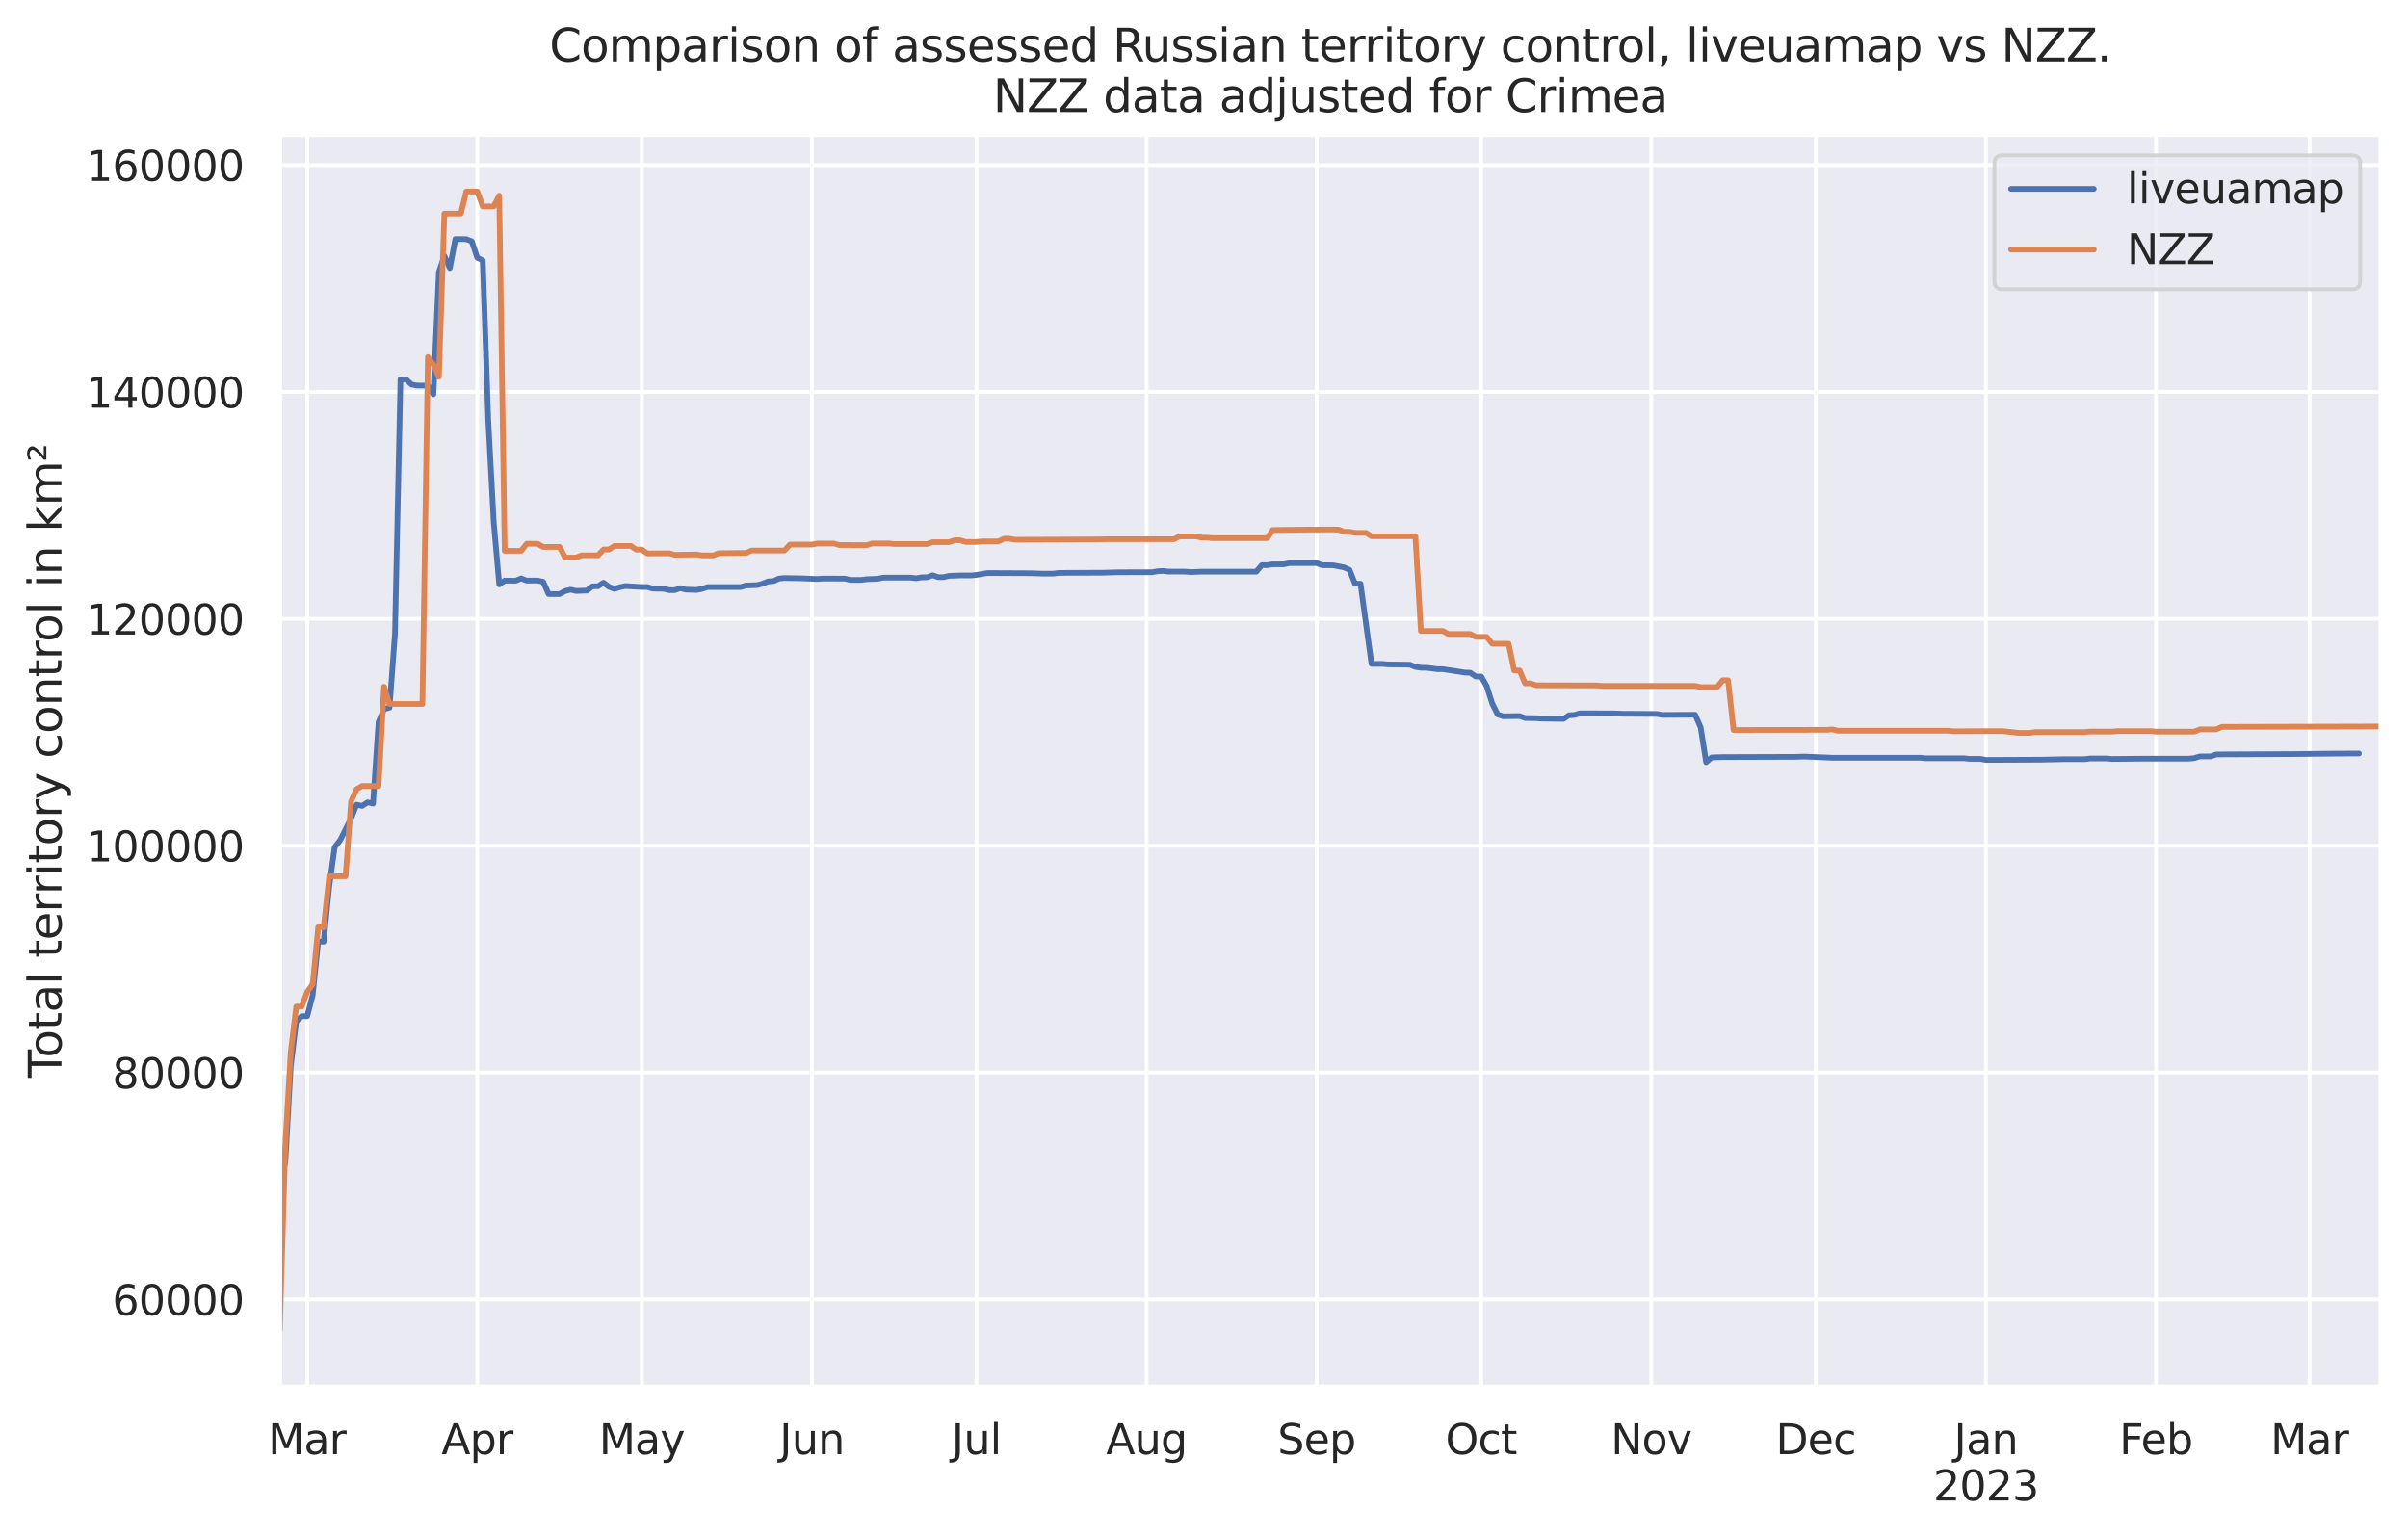 <?xml version="1.0" encoding="utf-8" standalone="no"?>
<!DOCTYPE svg PUBLIC "-//W3C//DTD SVG 1.1//EN"
  "http://www.w3.org/Graphics/SVG/1.1/DTD/svg11.dtd">
<svg xmlns:xlink="http://www.w3.org/1999/xlink" width="639.506pt" height="408.059pt" viewBox="0 0 639.506 408.059" xmlns="http://www.w3.org/2000/svg" version="1.1">
 <defs>
  <style type="text/css">*{stroke-linejoin: round; stroke-linecap: butt}</style>
 </defs>
 <g id="figure_1">
  <g id="patch_1">
   <path d="M 0 408.059 
L 639.506 408.059 
L 639.506 0 
L 0 0 
z
" style="fill: #ffffff"/>
  </g>
  <g id="axes_1">
   <g id="patch_2">
    <path d="M 74.306 368.396 
L 632.306 368.396 
L 632.306 35.755 
L 74.306 35.755 
z
" style="fill: #eaeaf2"/>
   </g>
   <g id="matplotlib.axis_1">
    <g id="xtick_1">
     <g id="line2d_1">
      <path d="M 74.306 368.396 
L 74.306 35.755 
" clip-path="url(#p08905e265e)" style="fill: none; stroke: #ffffff; stroke-linecap: round"/>
     </g>
    </g>
    <g id="xtick_2">
     <g id="line2d_2">
      <path d="M 81.591 368.396 
L 81.591 35.755 
" clip-path="url(#p08905e265e)" style="fill: none; stroke: #ffffff; stroke-linecap: round"/>
     </g>
     <g id="text_1">
      <!-- Mar -->
      <g style="fill: #262626" transform="translate(71.214 386.254) scale(0.11 -0.11)">
       <defs>
        <path id="DejaVuSans-4d" d="M 628 4666 
L 1569 4666 
L 2759 1491 
L 3956 4666 
L 4897 4666 
L 4897 0 
L 4281 0 
L 4281 4097 
L 3078 897 
L 2444 897 
L 1241 4097 
L 1241 0 
L 628 0 
L 628 4666 
z
" transform="scale(0.016)"/>
        <path id="DejaVuSans-61" d="M 2194 1759 
Q 1497 1759 1228 1600 
Q 959 1441 959 1056 
Q 959 750 1161 570 
Q 1363 391 1709 391 
Q 2188 391 2477 730 
Q 2766 1069 2766 1631 
L 2766 1759 
L 2194 1759 
z
M 3341 1997 
L 3341 0 
L 2766 0 
L 2766 531 
Q 2569 213 2275 61 
Q 1981 -91 1556 -91 
Q 1019 -91 701 211 
Q 384 513 384 1019 
Q 384 1609 779 1909 
Q 1175 2209 1959 2209 
L 2766 2209 
L 2766 2266 
Q 2766 2663 2505 2880 
Q 2244 3097 1772 3097 
Q 1472 3097 1187 3025 
Q 903 2953 641 2809 
L 641 3341 
Q 956 3463 1253 3523 
Q 1550 3584 1831 3584 
Q 2591 3584 2966 3190 
Q 3341 2797 3341 1997 
z
" transform="scale(0.016)"/>
        <path id="DejaVuSans-72" d="M 2631 2963 
Q 2534 3019 2420 3045 
Q 2306 3072 2169 3072 
Q 1681 3072 1420 2755 
Q 1159 2438 1159 1844 
L 1159 0 
L 581 0 
L 581 3500 
L 1159 3500 
L 1159 2956 
Q 1341 3275 1631 3429 
Q 1922 3584 2338 3584 
Q 2397 3584 2469 3576 
Q 2541 3569 2628 3553 
L 2631 2963 
z
" transform="scale(0.016)"/>
       </defs>
       <use xlink:href="#DejaVuSans-4d"/>
       <use xlink:href="#DejaVuSans-61" x="86.279"/>
       <use xlink:href="#DejaVuSans-72" x="147.559"/>
      </g>
     </g>
    </g>
    <g id="xtick_3">
     <g id="line2d_3">
      <path d="M 126.755 368.396 
L 126.755 35.755 
" clip-path="url(#p08905e265e)" style="fill: none; stroke: #ffffff; stroke-linecap: round"/>
     </g>
     <g id="text_2">
      <!-- Apr -->
      <g style="fill: #262626" transform="translate(117.24 386.254) scale(0.11 -0.11)">
       <defs>
        <path id="DejaVuSans-41" d="M 2188 4044 
L 1331 1722 
L 3047 1722 
L 2188 4044 
z
M 1831 4666 
L 2547 4666 
L 4325 0 
L 3669 0 
L 3244 1197 
L 1141 1197 
L 716 0 
L 50 0 
L 1831 4666 
z
" transform="scale(0.016)"/>
        <path id="DejaVuSans-70" d="M 1159 525 
L 1159 -1331 
L 581 -1331 
L 581 3500 
L 1159 3500 
L 1159 2969 
Q 1341 3281 1617 3432 
Q 1894 3584 2278 3584 
Q 2916 3584 3314 3078 
Q 3713 2572 3713 1747 
Q 3713 922 3314 415 
Q 2916 -91 2278 -91 
Q 1894 -91 1617 61 
Q 1341 213 1159 525 
z
M 3116 1747 
Q 3116 2381 2855 2742 
Q 2594 3103 2138 3103 
Q 1681 3103 1420 2742 
Q 1159 2381 1159 1747 
Q 1159 1113 1420 752 
Q 1681 391 2138 391 
Q 2594 391 2855 752 
Q 3116 1113 3116 1747 
z
" transform="scale(0.016)"/>
       </defs>
       <use xlink:href="#DejaVuSans-41"/>
       <use xlink:href="#DejaVuSans-70" x="68.408"/>
       <use xlink:href="#DejaVuSans-72" x="131.885"/>
      </g>
     </g>
    </g>
    <g id="xtick_4">
     <g id="line2d_4">
      <path d="M 170.463 368.396 
L 170.463 35.755 
" clip-path="url(#p08905e265e)" style="fill: none; stroke: #ffffff; stroke-linecap: round"/>
     </g>
     <g id="text_3">
      <!-- May -->
      <g style="fill: #262626" transform="translate(159.092 386.254) scale(0.11 -0.11)">
       <defs>
        <path id="DejaVuSans-79" d="M 2059 -325 
Q 1816 -950 1584 -1140 
Q 1353 -1331 966 -1331 
L 506 -1331 
L 506 -850 
L 844 -850 
Q 1081 -850 1212 -737 
Q 1344 -625 1503 -206 
L 1606 56 
L 191 3500 
L 800 3500 
L 1894 763 
L 2988 3500 
L 3597 3500 
L 2059 -325 
z
" transform="scale(0.016)"/>
       </defs>
       <use xlink:href="#DejaVuSans-4d"/>
       <use xlink:href="#DejaVuSans-61" x="86.279"/>
       <use xlink:href="#DejaVuSans-79" x="147.559"/>
      </g>
     </g>
    </g>
    <g id="xtick_5">
     <g id="line2d_5">
      <path d="M 215.627 368.396 
L 215.627 35.755 
" clip-path="url(#p08905e265e)" style="fill: none; stroke: #ffffff; stroke-linecap: round"/>
     </g>
     <g id="text_4">
      <!-- Jun -->
      <g style="fill: #262626" transform="translate(207.034 386.254) scale(0.11 -0.11)">
       <defs>
        <path id="DejaVuSans-4a" d="M 628 4666 
L 1259 4666 
L 1259 325 
Q 1259 -519 939 -900 
Q 619 -1281 -91 -1281 
L -331 -1281 
L -331 -750 
L -134 -750 
Q 284 -750 456 -515 
Q 628 -281 628 325 
L 628 4666 
z
" transform="scale(0.016)"/>
        <path id="DejaVuSans-75" d="M 544 1381 
L 544 3500 
L 1119 3500 
L 1119 1403 
Q 1119 906 1312 657 
Q 1506 409 1894 409 
Q 2359 409 2629 706 
Q 2900 1003 2900 1516 
L 2900 3500 
L 3475 3500 
L 3475 0 
L 2900 0 
L 2900 538 
Q 2691 219 2414 64 
Q 2138 -91 1772 -91 
Q 1169 -91 856 284 
Q 544 659 544 1381 
z
M 1991 3584 
L 1991 3584 
z
" transform="scale(0.016)"/>
        <path id="DejaVuSans-6e" d="M 3513 2113 
L 3513 0 
L 2938 0 
L 2938 2094 
Q 2938 2591 2744 2837 
Q 2550 3084 2163 3084 
Q 1697 3084 1428 2787 
Q 1159 2491 1159 1978 
L 1159 0 
L 581 0 
L 581 3500 
L 1159 3500 
L 1159 2956 
Q 1366 3272 1645 3428 
Q 1925 3584 2291 3584 
Q 2894 3584 3203 3211 
Q 3513 2838 3513 2113 
z
" transform="scale(0.016)"/>
       </defs>
       <use xlink:href="#DejaVuSans-4a"/>
       <use xlink:href="#DejaVuSans-75" x="29.492"/>
       <use xlink:href="#DejaVuSans-6e" x="92.871"/>
      </g>
     </g>
    </g>
    <g id="xtick_6">
     <g id="line2d_6">
      <path d="M 259.335 368.396 
L 259.335 35.755 
" clip-path="url(#p08905e265e)" style="fill: none; stroke: #ffffff; stroke-linecap: round"/>
     </g>
     <g id="text_5">
      <!-- Jul -->
      <g style="fill: #262626" transform="translate(252.699 386.254) scale(0.11 -0.11)">
       <defs>
        <path id="DejaVuSans-6c" d="M 603 4863 
L 1178 4863 
L 1178 0 
L 603 0 
L 603 4863 
z
" transform="scale(0.016)"/>
       </defs>
       <use xlink:href="#DejaVuSans-4a"/>
       <use xlink:href="#DejaVuSans-75" x="29.492"/>
       <use xlink:href="#DejaVuSans-6c" x="92.871"/>
      </g>
     </g>
    </g>
    <g id="xtick_7">
     <g id="line2d_7">
      <path d="M 304.499 368.396 
L 304.499 35.755 
" clip-path="url(#p08905e265e)" style="fill: none; stroke: #ffffff; stroke-linecap: round"/>
     </g>
     <g id="text_6">
      <!-- Aug -->
      <g style="fill: #262626" transform="translate(293.76 386.254) scale(0.11 -0.11)">
       <defs>
        <path id="DejaVuSans-67" d="M 2906 1791 
Q 2906 2416 2648 2759 
Q 2391 3103 1925 3103 
Q 1463 3103 1205 2759 
Q 947 2416 947 1791 
Q 947 1169 1205 825 
Q 1463 481 1925 481 
Q 2391 481 2648 825 
Q 2906 1169 2906 1791 
z
M 3481 434 
Q 3481 -459 3084 -895 
Q 2688 -1331 1869 -1331 
Q 1566 -1331 1297 -1286 
Q 1028 -1241 775 -1147 
L 775 -588 
Q 1028 -725 1275 -790 
Q 1522 -856 1778 -856 
Q 2344 -856 2625 -561 
Q 2906 -266 2906 331 
L 2906 616 
Q 2728 306 2450 153 
Q 2172 0 1784 0 
Q 1141 0 747 490 
Q 353 981 353 1791 
Q 353 2603 747 3093 
Q 1141 3584 1784 3584 
Q 2172 3584 2450 3431 
Q 2728 3278 2906 2969 
L 2906 3500 
L 3481 3500 
L 3481 434 
z
" transform="scale(0.016)"/>
       </defs>
       <use xlink:href="#DejaVuSans-41"/>
       <use xlink:href="#DejaVuSans-75" x="68.408"/>
       <use xlink:href="#DejaVuSans-67" x="131.787"/>
      </g>
     </g>
    </g>
    <g id="xtick_8">
     <g id="line2d_8">
      <path d="M 349.664 368.396 
L 349.664 35.755 
" clip-path="url(#p08905e265e)" style="fill: none; stroke: #ffffff; stroke-linecap: round"/>
     </g>
     <g id="text_7">
      <!-- Sep -->
      <g style="fill: #262626" transform="translate(339.296 386.254) scale(0.11 -0.11)">
       <defs>
        <path id="DejaVuSans-53" d="M 3425 4513 
L 3425 3897 
Q 3066 4069 2747 4153 
Q 2428 4238 2131 4238 
Q 1616 4238 1336 4038 
Q 1056 3838 1056 3469 
Q 1056 3159 1242 3001 
Q 1428 2844 1947 2747 
L 2328 2669 
Q 3034 2534 3370 2195 
Q 3706 1856 3706 1288 
Q 3706 609 3251 259 
Q 2797 -91 1919 -91 
Q 1588 -91 1214 -16 
Q 841 59 441 206 
L 441 856 
Q 825 641 1194 531 
Q 1563 422 1919 422 
Q 2459 422 2753 634 
Q 3047 847 3047 1241 
Q 3047 1584 2836 1778 
Q 2625 1972 2144 2069 
L 1759 2144 
Q 1053 2284 737 2584 
Q 422 2884 422 3419 
Q 422 4038 858 4394 
Q 1294 4750 2059 4750 
Q 2388 4750 2728 4690 
Q 3069 4631 3425 4513 
z
" transform="scale(0.016)"/>
        <path id="DejaVuSans-65" d="M 3597 1894 
L 3597 1613 
L 953 1613 
Q 991 1019 1311 708 
Q 1631 397 2203 397 
Q 2534 397 2845 478 
Q 3156 559 3463 722 
L 3463 178 
Q 3153 47 2828 -22 
Q 2503 -91 2169 -91 
Q 1331 -91 842 396 
Q 353 884 353 1716 
Q 353 2575 817 3079 
Q 1281 3584 2069 3584 
Q 2775 3584 3186 3129 
Q 3597 2675 3597 1894 
z
M 3022 2063 
Q 3016 2534 2758 2815 
Q 2500 3097 2075 3097 
Q 1594 3097 1305 2825 
Q 1016 2553 972 2059 
L 3022 2063 
z
" transform="scale(0.016)"/>
       </defs>
       <use xlink:href="#DejaVuSans-53"/>
       <use xlink:href="#DejaVuSans-65" x="63.477"/>
       <use xlink:href="#DejaVuSans-70" x="125"/>
      </g>
     </g>
    </g>
    <g id="xtick_9">
     <g id="line2d_9">
      <path d="M 393.372 368.396 
L 393.372 35.755 
" clip-path="url(#p08905e265e)" style="fill: none; stroke: #ffffff; stroke-linecap: round"/>
     </g>
     <g id="text_8">
      <!-- Oct -->
      <g style="fill: #262626" transform="translate(383.862 386.254) scale(0.11 -0.11)">
       <defs>
        <path id="DejaVuSans-4f" d="M 2522 4238 
Q 1834 4238 1429 3725 
Q 1025 3213 1025 2328 
Q 1025 1447 1429 934 
Q 1834 422 2522 422 
Q 3209 422 3611 934 
Q 4013 1447 4013 2328 
Q 4013 3213 3611 3725 
Q 3209 4238 2522 4238 
z
M 2522 4750 
Q 3503 4750 4090 4092 
Q 4678 3434 4678 2328 
Q 4678 1225 4090 567 
Q 3503 -91 2522 -91 
Q 1538 -91 948 565 
Q 359 1222 359 2328 
Q 359 3434 948 4092 
Q 1538 4750 2522 4750 
z
" transform="scale(0.016)"/>
        <path id="DejaVuSans-63" d="M 3122 3366 
L 3122 2828 
Q 2878 2963 2633 3030 
Q 2388 3097 2138 3097 
Q 1578 3097 1268 2742 
Q 959 2388 959 1747 
Q 959 1106 1268 751 
Q 1578 397 2138 397 
Q 2388 397 2633 464 
Q 2878 531 3122 666 
L 3122 134 
Q 2881 22 2623 -34 
Q 2366 -91 2075 -91 
Q 1284 -91 818 406 
Q 353 903 353 1747 
Q 353 2603 823 3093 
Q 1294 3584 2113 3584 
Q 2378 3584 2631 3529 
Q 2884 3475 3122 3366 
z
" transform="scale(0.016)"/>
        <path id="DejaVuSans-74" d="M 1172 4494 
L 1172 3500 
L 2356 3500 
L 2356 3053 
L 1172 3053 
L 1172 1153 
Q 1172 725 1289 603 
Q 1406 481 1766 481 
L 2356 481 
L 2356 0 
L 1766 0 
Q 1100 0 847 248 
Q 594 497 594 1153 
L 594 3053 
L 172 3053 
L 172 3500 
L 594 3500 
L 594 4494 
L 1172 4494 
z
" transform="scale(0.016)"/>
       </defs>
       <use xlink:href="#DejaVuSans-4f"/>
       <use xlink:href="#DejaVuSans-63" x="78.711"/>
       <use xlink:href="#DejaVuSans-74" x="133.691"/>
      </g>
     </g>
    </g>
    <g id="xtick_10">
     <g id="line2d_10">
      <path d="M 438.536 368.396 
L 438.536 35.755 
" clip-path="url(#p08905e265e)" style="fill: none; stroke: #ffffff; stroke-linecap: round"/>
     </g>
     <g id="text_9">
      <!-- Nov -->
      <g style="fill: #262626" transform="translate(427.801 386.254) scale(0.11 -0.11)">
       <defs>
        <path id="DejaVuSans-4e" d="M 628 4666 
L 1478 4666 
L 3547 763 
L 3547 4666 
L 4159 4666 
L 4159 0 
L 3309 0 
L 1241 3903 
L 1241 0 
L 628 0 
L 628 4666 
z
" transform="scale(0.016)"/>
        <path id="DejaVuSans-6f" d="M 1959 3097 
Q 1497 3097 1228 2736 
Q 959 2375 959 1747 
Q 959 1119 1226 758 
Q 1494 397 1959 397 
Q 2419 397 2687 759 
Q 2956 1122 2956 1747 
Q 2956 2369 2687 2733 
Q 2419 3097 1959 3097 
z
M 1959 3584 
Q 2709 3584 3137 3096 
Q 3566 2609 3566 1747 
Q 3566 888 3137 398 
Q 2709 -91 1959 -91 
Q 1206 -91 779 398 
Q 353 888 353 1747 
Q 353 2609 779 3096 
Q 1206 3584 1959 3584 
z
" transform="scale(0.016)"/>
        <path id="DejaVuSans-76" d="M 191 3500 
L 800 3500 
L 1894 563 
L 2988 3500 
L 3597 3500 
L 2284 0 
L 1503 0 
L 191 3500 
z
" transform="scale(0.016)"/>
       </defs>
       <use xlink:href="#DejaVuSans-4e"/>
       <use xlink:href="#DejaVuSans-6f" x="74.805"/>
       <use xlink:href="#DejaVuSans-76" x="135.986"/>
      </g>
     </g>
    </g>
    <g id="xtick_11">
     <g id="line2d_11">
      <path d="M 482.244 368.396 
L 482.244 35.755 
" clip-path="url(#p08905e265e)" style="fill: none; stroke: #ffffff; stroke-linecap: round"/>
     </g>
     <g id="text_10">
      <!-- Dec -->
      <g style="fill: #262626" transform="translate(471.6 386.254) scale(0.11 -0.11)">
       <defs>
        <path id="DejaVuSans-44" d="M 1259 4147 
L 1259 519 
L 2022 519 
Q 2988 519 3436 956 
Q 3884 1394 3884 2338 
Q 3884 3275 3436 3711 
Q 2988 4147 2022 4147 
L 1259 4147 
z
M 628 4666 
L 1925 4666 
Q 3281 4666 3915 4102 
Q 4550 3538 4550 2338 
Q 4550 1131 3912 565 
Q 3275 0 1925 0 
L 628 0 
L 628 4666 
z
" transform="scale(0.016)"/>
       </defs>
       <use xlink:href="#DejaVuSans-44"/>
       <use xlink:href="#DejaVuSans-65" x="77.002"/>
       <use xlink:href="#DejaVuSans-63" x="138.525"/>
      </g>
     </g>
    </g>
    <g id="xtick_12">
     <g id="line2d_12">
      <path d="M 527.408 368.396 
L 527.408 35.755 
" clip-path="url(#p08905e265e)" style="fill: none; stroke: #ffffff; stroke-linecap: round"/>
     </g>
     <g id="text_11">
      <!-- Jan -->
      <g style="fill: #262626" transform="translate(518.929 386.254) scale(0.11 -0.11)">
       <use xlink:href="#DejaVuSans-4a"/>
       <use xlink:href="#DejaVuSans-61" x="29.492"/>
       <use xlink:href="#DejaVuSans-6e" x="90.771"/>
      </g>
      <!-- 2023 -->
      <g style="fill: #262626" transform="translate(513.411 398.571) scale(0.11 -0.11)">
       <defs>
        <path id="DejaVuSans-32" d="M 1228 531 
L 3431 531 
L 3431 0 
L 469 0 
L 469 531 
Q 828 903 1448 1529 
Q 2069 2156 2228 2338 
Q 2531 2678 2651 2914 
Q 2772 3150 2772 3378 
Q 2772 3750 2511 3984 
Q 2250 4219 1831 4219 
Q 1534 4219 1204 4116 
Q 875 4013 500 3803 
L 500 4441 
Q 881 4594 1212 4672 
Q 1544 4750 1819 4750 
Q 2544 4750 2975 4387 
Q 3406 4025 3406 3419 
Q 3406 3131 3298 2873 
Q 3191 2616 2906 2266 
Q 2828 2175 2409 1742 
Q 1991 1309 1228 531 
z
" transform="scale(0.016)"/>
        <path id="DejaVuSans-30" d="M 2034 4250 
Q 1547 4250 1301 3770 
Q 1056 3291 1056 2328 
Q 1056 1369 1301 889 
Q 1547 409 2034 409 
Q 2525 409 2770 889 
Q 3016 1369 3016 2328 
Q 3016 3291 2770 3770 
Q 2525 4250 2034 4250 
z
M 2034 4750 
Q 2819 4750 3233 4129 
Q 3647 3509 3647 2328 
Q 3647 1150 3233 529 
Q 2819 -91 2034 -91 
Q 1250 -91 836 529 
Q 422 1150 422 2328 
Q 422 3509 836 4129 
Q 1250 4750 2034 4750 
z
" transform="scale(0.016)"/>
        <path id="DejaVuSans-33" d="M 2597 2516 
Q 3050 2419 3304 2112 
Q 3559 1806 3559 1356 
Q 3559 666 3084 287 
Q 2609 -91 1734 -91 
Q 1441 -91 1130 -33 
Q 819 25 488 141 
L 488 750 
Q 750 597 1062 519 
Q 1375 441 1716 441 
Q 2309 441 2620 675 
Q 2931 909 2931 1356 
Q 2931 1769 2642 2001 
Q 2353 2234 1838 2234 
L 1294 2234 
L 1294 2753 
L 1863 2753 
Q 2328 2753 2575 2939 
Q 2822 3125 2822 3475 
Q 2822 3834 2567 4026 
Q 2313 4219 1838 4219 
Q 1578 4219 1281 4162 
Q 984 4106 628 3988 
L 628 4550 
Q 988 4650 1302 4700 
Q 1616 4750 1894 4750 
Q 2613 4750 3031 4423 
Q 3450 4097 3450 3541 
Q 3450 3153 3228 2886 
Q 3006 2619 2597 2516 
z
" transform="scale(0.016)"/>
       </defs>
       <use xlink:href="#DejaVuSans-32"/>
       <use xlink:href="#DejaVuSans-30" x="63.623"/>
       <use xlink:href="#DejaVuSans-32" x="127.246"/>
       <use xlink:href="#DejaVuSans-33" x="190.869"/>
      </g>
     </g>
    </g>
    <g id="xtick_13">
     <g id="line2d_13">
      <path d="M 572.573 368.396 
L 572.573 35.755 
" clip-path="url(#p08905e265e)" style="fill: none; stroke: #ffffff; stroke-linecap: round"/>
     </g>
     <g id="text_12">
      <!-- Feb -->
      <g style="fill: #262626" transform="translate(562.836 386.254) scale(0.11 -0.11)">
       <defs>
        <path id="DejaVuSans-46" d="M 628 4666 
L 3309 4666 
L 3309 4134 
L 1259 4134 
L 1259 2759 
L 3109 2759 
L 3109 2228 
L 1259 2228 
L 1259 0 
L 628 0 
L 628 4666 
z
" transform="scale(0.016)"/>
        <path id="DejaVuSans-62" d="M 3116 1747 
Q 3116 2381 2855 2742 
Q 2594 3103 2138 3103 
Q 1681 3103 1420 2742 
Q 1159 2381 1159 1747 
Q 1159 1113 1420 752 
Q 1681 391 2138 391 
Q 2594 391 2855 752 
Q 3116 1113 3116 1747 
z
M 1159 2969 
Q 1341 3281 1617 3432 
Q 1894 3584 2278 3584 
Q 2916 3584 3314 3078 
Q 3713 2572 3713 1747 
Q 3713 922 3314 415 
Q 2916 -91 2278 -91 
Q 1894 -91 1617 61 
Q 1341 213 1159 525 
L 1159 0 
L 581 0 
L 581 4863 
L 1159 4863 
L 1159 2969 
z
" transform="scale(0.016)"/>
       </defs>
       <use xlink:href="#DejaVuSans-46"/>
       <use xlink:href="#DejaVuSans-65" x="52.02"/>
       <use xlink:href="#DejaVuSans-62" x="113.543"/>
      </g>
     </g>
    </g>
    <g id="xtick_14">
     <g id="line2d_14">
      <path d="M 613.366 368.396 
L 613.366 35.755 
" clip-path="url(#p08905e265e)" style="fill: none; stroke: #ffffff; stroke-linecap: round"/>
     </g>
     <g id="text_13">
      <!-- Mar -->
      <g style="fill: #262626" transform="translate(602.989 386.254) scale(0.11 -0.11)">
       <use xlink:href="#DejaVuSans-4d"/>
       <use xlink:href="#DejaVuSans-61" x="86.279"/>
       <use xlink:href="#DejaVuSans-72" x="147.559"/>
      </g>
     </g>
    </g>
    <g id="xtick_15">
     <g id="line2d_15">
      <path d="M 632.306 368.396 
L 632.306 35.755 
" clip-path="url(#p08905e265e)" style="fill: none; stroke: #ffffff; stroke-linecap: round"/>
     </g>
    </g>
    <g id="xtick_16"/>
    <g id="xtick_17"/>
    <g id="xtick_18"/>
    <g id="xtick_19"/>
    <g id="xtick_20"/>
    <g id="xtick_21"/>
    <g id="xtick_22"/>
    <g id="xtick_23"/>
    <g id="xtick_24"/>
    <g id="xtick_25"/>
    <g id="xtick_26"/>
    <g id="xtick_27"/>
    <g id="xtick_28"/>
    <g id="xtick_29"/>
    <g id="xtick_30"/>
    <g id="xtick_31"/>
    <g id="xtick_32"/>
    <g id="xtick_33"/>
    <g id="xtick_34"/>
    <g id="xtick_35"/>
    <g id="xtick_36"/>
    <g id="xtick_37"/>
    <g id="xtick_38"/>
    <g id="xtick_39"/>
    <g id="xtick_40"/>
    <g id="xtick_41"/>
    <g id="xtick_42"/>
    <g id="xtick_43"/>
    <g id="xtick_44"/>
    <g id="xtick_45"/>
    <g id="xtick_46"/>
    <g id="xtick_47"/>
    <g id="xtick_48"/>
    <g id="xtick_49"/>
    <g id="xtick_50"/>
    <g id="xtick_51"/>
    <g id="xtick_52"/>
    <g id="xtick_53"/>
    <g id="xtick_54"/>
    <g id="xtick_55"/>
    <g id="xtick_56"/>
    <g id="xtick_57"/>
    <g id="xtick_58"/>
    <g id="xtick_59"/>
    <g id="xtick_60"/>
    <g id="xtick_61"/>
    <g id="xtick_62"/>
    <g id="xtick_63"/>
    <g id="xtick_64"/>
    <g id="xtick_65"/>
    <g id="xtick_66"/>
    <g id="xtick_67"/>
    <g id="xtick_68"/>
    <g id="xtick_69"/>
   </g>
   <g id="matplotlib.axis_2">
    <g id="ytick_1">
     <g id="line2d_16">
      <path d="M 74.306 345.168 
L 632.306 345.168 
" clip-path="url(#p08905e265e)" style="fill: none; stroke: #ffffff; stroke-linecap: round"/>
     </g>
     <g id="text_14">
      <!-- 60000 -->
      <g style="fill: #262626" transform="translate(29.812 349.347) scale(0.11 -0.11)">
       <defs>
        <path id="DejaVuSans-36" d="M 2113 2584 
Q 1688 2584 1439 2293 
Q 1191 2003 1191 1497 
Q 1191 994 1439 701 
Q 1688 409 2113 409 
Q 2538 409 2786 701 
Q 3034 994 3034 1497 
Q 3034 2003 2786 2293 
Q 2538 2584 2113 2584 
z
M 3366 4563 
L 3366 3988 
Q 3128 4100 2886 4159 
Q 2644 4219 2406 4219 
Q 1781 4219 1451 3797 
Q 1122 3375 1075 2522 
Q 1259 2794 1537 2939 
Q 1816 3084 2150 3084 
Q 2853 3084 3261 2657 
Q 3669 2231 3669 1497 
Q 3669 778 3244 343 
Q 2819 -91 2113 -91 
Q 1303 -91 875 529 
Q 447 1150 447 2328 
Q 447 3434 972 4092 
Q 1497 4750 2381 4750 
Q 2619 4750 2861 4703 
Q 3103 4656 3366 4563 
z
" transform="scale(0.016)"/>
       </defs>
       <use xlink:href="#DejaVuSans-36"/>
       <use xlink:href="#DejaVuSans-30" x="63.623"/>
       <use xlink:href="#DejaVuSans-30" x="127.246"/>
       <use xlink:href="#DejaVuSans-30" x="190.869"/>
       <use xlink:href="#DejaVuSans-30" x="254.492"/>
      </g>
     </g>
    </g>
    <g id="ytick_2">
     <g id="line2d_17">
      <path d="M 74.306 284.905 
L 632.306 284.905 
" clip-path="url(#p08905e265e)" style="fill: none; stroke: #ffffff; stroke-linecap: round"/>
     </g>
     <g id="text_15">
      <!-- 80000 -->
      <g style="fill: #262626" transform="translate(29.812 289.084) scale(0.11 -0.11)">
       <defs>
        <path id="DejaVuSans-38" d="M 2034 2216 
Q 1584 2216 1326 1975 
Q 1069 1734 1069 1313 
Q 1069 891 1326 650 
Q 1584 409 2034 409 
Q 2484 409 2743 651 
Q 3003 894 3003 1313 
Q 3003 1734 2745 1975 
Q 2488 2216 2034 2216 
z
M 1403 2484 
Q 997 2584 770 2862 
Q 544 3141 544 3541 
Q 544 4100 942 4425 
Q 1341 4750 2034 4750 
Q 2731 4750 3128 4425 
Q 3525 4100 3525 3541 
Q 3525 3141 3298 2862 
Q 3072 2584 2669 2484 
Q 3125 2378 3379 2068 
Q 3634 1759 3634 1313 
Q 3634 634 3220 271 
Q 2806 -91 2034 -91 
Q 1263 -91 848 271 
Q 434 634 434 1313 
Q 434 1759 690 2068 
Q 947 2378 1403 2484 
z
M 1172 3481 
Q 1172 3119 1398 2916 
Q 1625 2713 2034 2713 
Q 2441 2713 2670 2916 
Q 2900 3119 2900 3481 
Q 2900 3844 2670 4047 
Q 2441 4250 2034 4250 
Q 1625 4250 1398 4047 
Q 1172 3844 1172 3481 
z
" transform="scale(0.016)"/>
       </defs>
       <use xlink:href="#DejaVuSans-38"/>
       <use xlink:href="#DejaVuSans-30" x="63.623"/>
       <use xlink:href="#DejaVuSans-30" x="127.246"/>
       <use xlink:href="#DejaVuSans-30" x="190.869"/>
       <use xlink:href="#DejaVuSans-30" x="254.492"/>
      </g>
     </g>
    </g>
    <g id="ytick_3">
     <g id="line2d_18">
      <path d="M 74.306 224.642 
L 632.306 224.642 
" clip-path="url(#p08905e265e)" style="fill: none; stroke: #ffffff; stroke-linecap: round"/>
     </g>
     <g id="text_16">
      <!-- 100000 -->
      <g style="fill: #262626" transform="translate(22.814 228.821) scale(0.11 -0.11)">
       <defs>
        <path id="DejaVuSans-31" d="M 794 531 
L 1825 531 
L 1825 4091 
L 703 3866 
L 703 4441 
L 1819 4666 
L 2450 4666 
L 2450 531 
L 3481 531 
L 3481 0 
L 794 0 
L 794 531 
z
" transform="scale(0.016)"/>
       </defs>
       <use xlink:href="#DejaVuSans-31"/>
       <use xlink:href="#DejaVuSans-30" x="63.623"/>
       <use xlink:href="#DejaVuSans-30" x="127.246"/>
       <use xlink:href="#DejaVuSans-30" x="190.869"/>
       <use xlink:href="#DejaVuSans-30" x="254.492"/>
       <use xlink:href="#DejaVuSans-30" x="318.115"/>
      </g>
     </g>
    </g>
    <g id="ytick_4">
     <g id="line2d_19">
      <path d="M 74.306 164.379 
L 632.306 164.379 
" clip-path="url(#p08905e265e)" style="fill: none; stroke: #ffffff; stroke-linecap: round"/>
     </g>
     <g id="text_17">
      <!-- 120000 -->
      <g style="fill: #262626" transform="translate(22.814 168.558) scale(0.11 -0.11)">
       <use xlink:href="#DejaVuSans-31"/>
       <use xlink:href="#DejaVuSans-32" x="63.623"/>
       <use xlink:href="#DejaVuSans-30" x="127.246"/>
       <use xlink:href="#DejaVuSans-30" x="190.869"/>
       <use xlink:href="#DejaVuSans-30" x="254.492"/>
       <use xlink:href="#DejaVuSans-30" x="318.115"/>
      </g>
     </g>
    </g>
    <g id="ytick_5">
     <g id="line2d_20">
      <path d="M 74.306 104.116 
L 632.306 104.116 
" clip-path="url(#p08905e265e)" style="fill: none; stroke: #ffffff; stroke-linecap: round"/>
     </g>
     <g id="text_18">
      <!-- 140000 -->
      <g style="fill: #262626" transform="translate(22.814 108.295) scale(0.11 -0.11)">
       <defs>
        <path id="DejaVuSans-34" d="M 2419 4116 
L 825 1625 
L 2419 1625 
L 2419 4116 
z
M 2253 4666 
L 3047 4666 
L 3047 1625 
L 3713 1625 
L 3713 1100 
L 3047 1100 
L 3047 0 
L 2419 0 
L 2419 1100 
L 313 1100 
L 313 1709 
L 2253 4666 
z
" transform="scale(0.016)"/>
       </defs>
       <use xlink:href="#DejaVuSans-31"/>
       <use xlink:href="#DejaVuSans-34" x="63.623"/>
       <use xlink:href="#DejaVuSans-30" x="127.246"/>
       <use xlink:href="#DejaVuSans-30" x="190.869"/>
       <use xlink:href="#DejaVuSans-30" x="254.492"/>
       <use xlink:href="#DejaVuSans-30" x="318.115"/>
      </g>
     </g>
    </g>
    <g id="ytick_6">
     <g id="line2d_21">
      <path d="M 74.306 43.853 
L 632.306 43.853 
" clip-path="url(#p08905e265e)" style="fill: none; stroke: #ffffff; stroke-linecap: round"/>
     </g>
     <g id="text_19">
      <!-- 160000 -->
      <g style="fill: #262626" transform="translate(22.814 48.032) scale(0.11 -0.11)">
       <use xlink:href="#DejaVuSans-31"/>
       <use xlink:href="#DejaVuSans-36" x="63.623"/>
       <use xlink:href="#DejaVuSans-30" x="127.246"/>
       <use xlink:href="#DejaVuSans-30" x="190.869"/>
       <use xlink:href="#DejaVuSans-30" x="254.492"/>
       <use xlink:href="#DejaVuSans-30" x="318.115"/>
      </g>
     </g>
    </g>
    <g id="text_20">
     <!-- Total territory control in km² -->
     <g style="fill: #262626" transform="translate(16.318 286.284) rotate(-90) scale(0.12 -0.12)">
      <defs>
       <path id="DejaVuSans-54" d="M -19 4666 
L 3928 4666 
L 3928 4134 
L 2272 4134 
L 2272 0 
L 1638 0 
L 1638 4134 
L -19 4134 
L -19 4666 
z
" transform="scale(0.016)"/>
       <path id="DejaVuSans-20" transform="scale(0.016)"/>
       <path id="DejaVuSans-69" d="M 603 3500 
L 1178 3500 
L 1178 0 
L 603 0 
L 603 3500 
z
M 603 4863 
L 1178 4863 
L 1178 4134 
L 603 4134 
L 603 4863 
z
" transform="scale(0.016)"/>
       <path id="DejaVuSans-6b" d="M 581 4863 
L 1159 4863 
L 1159 1991 
L 2875 3500 
L 3609 3500 
L 1753 1863 
L 3688 0 
L 2938 0 
L 1159 1709 
L 1159 0 
L 581 0 
L 581 4863 
z
" transform="scale(0.016)"/>
       <path id="DejaVuSans-6d" d="M 3328 2828 
Q 3544 3216 3844 3400 
Q 4144 3584 4550 3584 
Q 5097 3584 5394 3201 
Q 5691 2819 5691 2113 
L 5691 0 
L 5113 0 
L 5113 2094 
Q 5113 2597 4934 2840 
Q 4756 3084 4391 3084 
Q 3944 3084 3684 2787 
Q 3425 2491 3425 1978 
L 3425 0 
L 2847 0 
L 2847 2094 
Q 2847 2600 2669 2842 
Q 2491 3084 2119 3084 
Q 1678 3084 1418 2786 
Q 1159 2488 1159 1978 
L 1159 0 
L 581 0 
L 581 3500 
L 1159 3500 
L 1159 2956 
Q 1356 3278 1631 3431 
Q 1906 3584 2284 3584 
Q 2666 3584 2933 3390 
Q 3200 3197 3328 2828 
z
" transform="scale(0.016)"/>
       <path id="DejaVuSans-b2" d="M 838 2444 
L 2163 2444 
L 2163 2088 
L 294 2088 
L 294 2431 
Q 400 2528 597 2703 
Q 1672 3656 1672 3950 
Q 1672 4156 1509 4282 
Q 1347 4409 1081 4409 
Q 919 4409 728 4354 
Q 538 4300 313 4191 
L 313 4575 
Q 553 4663 761 4706 
Q 969 4750 1147 4750 
Q 1600 4750 1872 4544 
Q 2144 4338 2144 4000 
Q 2144 3566 1109 2678 
Q 934 2528 838 2444 
z
" transform="scale(0.016)"/>
      </defs>
      <use xlink:href="#DejaVuSans-54"/>
      <use xlink:href="#DejaVuSans-6f" x="44.084"/>
      <use xlink:href="#DejaVuSans-74" x="105.266"/>
      <use xlink:href="#DejaVuSans-61" x="144.475"/>
      <use xlink:href="#DejaVuSans-6c" x="205.754"/>
      <use xlink:href="#DejaVuSans-20" x="233.537"/>
      <use xlink:href="#DejaVuSans-74" x="265.324"/>
      <use xlink:href="#DejaVuSans-65" x="304.533"/>
      <use xlink:href="#DejaVuSans-72" x="366.057"/>
      <use xlink:href="#DejaVuSans-72" x="405.42"/>
      <use xlink:href="#DejaVuSans-69" x="446.533"/>
      <use xlink:href="#DejaVuSans-74" x="474.316"/>
      <use xlink:href="#DejaVuSans-6f" x="513.525"/>
      <use xlink:href="#DejaVuSans-72" x="574.707"/>
      <use xlink:href="#DejaVuSans-79" x="615.82"/>
      <use xlink:href="#DejaVuSans-20" x="675"/>
      <use xlink:href="#DejaVuSans-63" x="706.787"/>
      <use xlink:href="#DejaVuSans-6f" x="761.768"/>
      <use xlink:href="#DejaVuSans-6e" x="822.949"/>
      <use xlink:href="#DejaVuSans-74" x="886.328"/>
      <use xlink:href="#DejaVuSans-72" x="925.537"/>
      <use xlink:href="#DejaVuSans-6f" x="964.4"/>
      <use xlink:href="#DejaVuSans-6c" x="1025.582"/>
      <use xlink:href="#DejaVuSans-20" x="1053.365"/>
      <use xlink:href="#DejaVuSans-69" x="1085.152"/>
      <use xlink:href="#DejaVuSans-6e" x="1112.936"/>
      <use xlink:href="#DejaVuSans-20" x="1176.314"/>
      <use xlink:href="#DejaVuSans-6b" x="1208.102"/>
      <use xlink:href="#DejaVuSans-6d" x="1266.012"/>
      <use xlink:href="#DejaVuSans-b2" x="1363.424"/>
     </g>
    </g>
   </g>
   <g id="line2d_22">
    <path d="M 74.306 314.443 
L 75.763 308.751 
L 77.22 283.289 
L 78.677 271.319 
L 80.134 269.94 
L 81.591 269.94 
L 83.048 264.303 
L 84.505 250.12 
L 85.962 250.12 
L 87.419 235.667 
L 88.875 225.05 
L 90.332 223.185 
L 93.246 217.383 
L 94.703 213.741 
L 96.16 214.081 
L 97.617 213.13 
L 99.074 213.463 
L 100.531 191.855 
L 101.988 188.363 
L 103.445 187.98 
L 104.902 168.275 
L 106.358 100.763 
L 107.815 100.763 
L 109.272 102.136 
L 110.729 102.411 
L 113.643 102.439 
L 115.1 104.735 
L 116.557 72.272 
L 118.014 68.004 
L 119.471 71.221 
L 120.928 63.508 
L 123.841 63.517 
L 125.298 64.103 
L 126.755 68.466 
L 128.212 69.176 
L 129.669 111.619 
L 131.126 138.762 
L 132.583 155.238 
L 134.04 154.221 
L 136.954 154.251 
L 138.411 153.649 
L 139.868 154.215 
L 142.781 154.208 
L 144.238 154.521 
L 145.695 157.793 
L 148.609 157.793 
L 150.066 156.996 
L 151.523 156.631 
L 152.98 156.97 
L 155.894 156.867 
L 157.351 155.729 
L 158.808 155.729 
L 160.264 154.781 
L 161.721 155.872 
L 163.178 156.422 
L 164.635 155.964 
L 166.092 155.666 
L 170.463 155.923 
L 171.92 155.923 
L 173.377 156.355 
L 176.291 156.397 
L 177.748 156.761 
L 179.204 156.761 
L 180.661 156.226 
L 182.118 156.619 
L 185.032 156.696 
L 186.489 156.415 
L 187.946 155.929 
L 196.687 155.943 
L 198.144 155.519 
L 201.058 155.42 
L 202.515 155.049 
L 203.972 154.448 
L 205.429 154.345 
L 206.886 153.684 
L 208.343 153.545 
L 212.714 153.62 
L 217.084 153.796 
L 218.541 153.681 
L 224.369 153.704 
L 225.826 154.044 
L 228.74 154.044 
L 230.197 153.849 
L 233.11 153.738 
L 234.567 153.436 
L 241.852 153.434 
L 243.309 153.616 
L 244.766 153.354 
L 246.223 153.354 
L 247.68 152.809 
L 249.137 153.304 
L 250.593 153.304 
L 252.05 152.966 
L 254.964 152.856 
L 257.878 152.856 
L 259.335 152.711 
L 262.249 152.214 
L 273.904 152.268 
L 276.818 152.378 
L 279.732 152.378 
L 281.189 152.185 
L 292.844 152.126 
L 297.215 152.009 
L 305.956 152 
L 307.413 151.74 
L 308.87 151.652 
L 310.327 151.834 
L 314.698 151.834 
L 316.155 151.956 
L 319.069 151.845 
L 333.638 151.845 
L 335.095 150.123 
L 336.552 150.123 
L 338.009 149.894 
L 340.922 149.894 
L 342.379 149.578 
L 349.664 149.566 
L 351.121 150.127 
L 354.035 150.157 
L 356.949 150.716 
L 358.405 151.38 
L 359.862 155.055 
L 361.319 155.055 
L 364.233 176.344 
L 367.147 176.344 
L 368.604 176.48 
L 374.432 176.555 
L 375.888 177.148 
L 377.345 177.366 
L 378.802 177.366 
L 381.716 177.746 
L 383.173 177.746 
L 389.001 178.643 
L 390.458 178.701 
L 391.915 179.694 
L 393.372 179.694 
L 394.828 182.249 
L 396.285 186.845 
L 397.742 189.773 
L 399.199 190.266 
L 403.57 190.207 
L 405.027 190.726 
L 407.941 190.767 
L 409.398 190.883 
L 415.225 190.959 
L 416.682 189.993 
L 418.139 189.92 
L 419.596 189.476 
L 428.338 189.502 
L 431.251 189.594 
L 439.993 189.649 
L 441.45 189.904 
L 450.191 189.857 
L 451.648 193.205 
L 453.105 202.463 
L 454.562 201.193 
L 457.476 201.098 
L 476.416 201.039 
L 479.33 200.963 
L 486.614 201.277 
L 509.925 201.277 
L 511.382 201.42 
L 521.58 201.413 
L 523.037 201.574 
L 525.951 201.574 
L 527.408 201.857 
L 541.977 201.793 
L 547.805 201.664 
L 553.633 201.657 
L 555.09 201.466 
L 559.46 201.466 
L 560.917 201.601 
L 569.659 201.519 
L 581.314 201.519 
L 582.771 201.373 
L 584.228 200.918 
L 587.142 200.918 
L 588.599 200.397 
L 608.996 200.303 
L 620.651 200.174 
L 626.479 200.152 
L 626.479 200.152 
" clip-path="url(#p08905e265e)" style="fill: none; stroke: #4c72b0; stroke-width: 1.5; stroke-linecap: round"/>
   </g>
   <g id="line2d_23">
    <path d="M 74.306 353.276 
L 75.763 304.156 
L 77.22 279.44 
L 78.677 267.383 
L 80.134 267.383 
L 81.591 263.423 
L 83.048 261.446 
L 84.505 246.29 
L 85.962 246.332 
L 87.419 232.77 
L 91.789 232.77 
L 93.246 212.848 
L 94.703 209.632 
L 96.16 208.78 
L 100.531 208.78 
L 101.988 182.412 
L 103.445 186.993 
L 112.186 186.993 
L 113.643 94.843 
L 115.1 96.782 
L 116.557 100.109 
L 118.014 56.74 
L 122.385 56.74 
L 123.841 50.876 
L 126.755 50.876 
L 128.212 54.823 
L 131.126 54.823 
L 132.583 51.966 
L 134.04 146.316 
L 138.411 146.316 
L 139.868 144.449 
L 142.781 144.449 
L 144.238 145.285 
L 148.609 145.285 
L 150.066 148.105 
L 152.98 148.105 
L 154.437 147.509 
L 158.808 147.504 
L 160.264 145.969 
L 161.721 145.969 
L 163.178 145.03 
L 167.549 145.03 
L 169.006 145.996 
L 170.463 145.996 
L 171.92 147.016 
L 177.748 146.98 
L 179.204 147.374 
L 185.032 147.295 
L 186.489 147.537 
L 189.403 147.537 
L 190.86 146.951 
L 198.144 146.878 
L 199.601 146.239 
L 208.343 146.239 
L 209.8 144.647 
L 215.627 144.647 
L 217.084 144.372 
L 221.455 144.372 
L 222.912 144.783 
L 230.197 144.806 
L 231.654 144.354 
L 236.024 144.354 
L 237.481 144.504 
L 246.223 144.504 
L 247.68 144.009 
L 252.05 144.009 
L 253.507 143.499 
L 254.964 143.499 
L 256.421 143.958 
L 259.335 143.958 
L 260.792 143.812 
L 265.163 143.812 
L 266.62 143.101 
L 268.076 143.101 
L 269.533 143.372 
L 291.387 143.288 
L 294.301 143.23 
L 311.784 143.23 
L 313.241 142.477 
L 317.612 142.477 
L 319.069 142.798 
L 320.526 142.798 
L 321.982 142.95 
L 336.552 142.95 
L 338.009 140.778 
L 346.75 140.683 
L 352.578 140.653 
L 355.492 140.671 
L 356.949 141.262 
L 358.405 141.262 
L 359.862 141.537 
L 362.776 141.537 
L 364.233 142.45 
L 375.888 142.45 
L 377.345 167.6 
L 383.173 167.6 
L 384.63 168.406 
L 390.458 168.406 
L 391.915 169.175 
L 394.828 169.175 
L 396.285 170.994 
L 400.656 170.994 
L 402.113 178.091 
L 403.57 178.091 
L 405.027 181.512 
L 406.484 181.512 
L 407.941 182.032 
L 423.967 182.072 
L 425.424 182.191 
L 450.191 182.205 
L 451.648 182.52 
L 456.019 182.52 
L 457.476 180.705 
L 458.933 180.705 
L 460.39 193.92 
L 485.157 193.86 
L 486.614 193.751 
L 488.071 194.099 
L 517.21 194.098 
L 518.667 194.242 
L 531.779 194.202 
L 536.15 194.679 
L 539.063 194.679 
L 540.52 194.464 
L 553.633 194.464 
L 555.09 194.323 
L 560.917 194.323 
L 562.374 194.204 
L 571.116 194.204 
L 572.573 194.341 
L 582.771 194.341 
L 584.228 193.74 
L 588.599 193.74 
L 590.056 193.083 
L 632.306 192.974 
L 632.306 192.974 
" clip-path="url(#p08905e265e)" style="fill: none; stroke: #dd8452; stroke-width: 1.5; stroke-linecap: round"/>
   </g>
   <g id="patch_3">
    <path d="M 74.306 368.396 
L 74.306 35.755 
" style="fill: none; stroke: #ffffff; stroke-width: 1.25; stroke-linejoin: miter; stroke-linecap: square"/>
   </g>
   <g id="patch_4">
    <path d="M 632.306 368.396 
L 632.306 35.755 
" style="fill: none; stroke: #ffffff; stroke-width: 1.25; stroke-linejoin: miter; stroke-linecap: square"/>
   </g>
   <g id="patch_5">
    <path d="M 74.306 368.396 
L 632.306 368.396 
" style="fill: none; stroke: #ffffff; stroke-width: 1.25; stroke-linejoin: miter; stroke-linecap: square"/>
   </g>
   <g id="patch_6">
    <path d="M 74.306 35.755 
L 632.306 35.755 
" style="fill: none; stroke: #ffffff; stroke-width: 1.25; stroke-linejoin: miter; stroke-linecap: square"/>
   </g>
   <g id="text_21">
    <!-- Comparison of assessed Russian territory control, liveuamap vs NZZ. -->
    <g style="fill: #262626" transform="translate(145.912 16.318) scale(0.12 -0.12)">
     <defs>
      <path id="DejaVuSans-43" d="M 4122 4306 
L 4122 3641 
Q 3803 3938 3442 4084 
Q 3081 4231 2675 4231 
Q 1875 4231 1450 3742 
Q 1025 3253 1025 2328 
Q 1025 1406 1450 917 
Q 1875 428 2675 428 
Q 3081 428 3442 575 
Q 3803 722 4122 1019 
L 4122 359 
Q 3791 134 3420 21 
Q 3050 -91 2638 -91 
Q 1578 -91 968 557 
Q 359 1206 359 2328 
Q 359 3453 968 4101 
Q 1578 4750 2638 4750 
Q 3056 4750 3426 4639 
Q 3797 4528 4122 4306 
z
" transform="scale(0.016)"/>
      <path id="DejaVuSans-73" d="M 2834 3397 
L 2834 2853 
Q 2591 2978 2328 3040 
Q 2066 3103 1784 3103 
Q 1356 3103 1142 2972 
Q 928 2841 928 2578 
Q 928 2378 1081 2264 
Q 1234 2150 1697 2047 
L 1894 2003 
Q 2506 1872 2764 1633 
Q 3022 1394 3022 966 
Q 3022 478 2636 193 
Q 2250 -91 1575 -91 
Q 1294 -91 989 -36 
Q 684 19 347 128 
L 347 722 
Q 666 556 975 473 
Q 1284 391 1588 391 
Q 1994 391 2212 530 
Q 2431 669 2431 922 
Q 2431 1156 2273 1281 
Q 2116 1406 1581 1522 
L 1381 1569 
Q 847 1681 609 1914 
Q 372 2147 372 2553 
Q 372 3047 722 3315 
Q 1072 3584 1716 3584 
Q 2034 3584 2315 3537 
Q 2597 3491 2834 3397 
z
" transform="scale(0.016)"/>
      <path id="DejaVuSans-66" d="M 2375 4863 
L 2375 4384 
L 1825 4384 
Q 1516 4384 1395 4259 
Q 1275 4134 1275 3809 
L 1275 3500 
L 2222 3500 
L 2222 3053 
L 1275 3053 
L 1275 0 
L 697 0 
L 697 3053 
L 147 3053 
L 147 3500 
L 697 3500 
L 697 3744 
Q 697 4328 969 4595 
Q 1241 4863 1831 4863 
L 2375 4863 
z
" transform="scale(0.016)"/>
      <path id="DejaVuSans-64" d="M 2906 2969 
L 2906 4863 
L 3481 4863 
L 3481 0 
L 2906 0 
L 2906 525 
Q 2725 213 2448 61 
Q 2172 -91 1784 -91 
Q 1150 -91 751 415 
Q 353 922 353 1747 
Q 353 2572 751 3078 
Q 1150 3584 1784 3584 
Q 2172 3584 2448 3432 
Q 2725 3281 2906 2969 
z
M 947 1747 
Q 947 1113 1208 752 
Q 1469 391 1925 391 
Q 2381 391 2643 752 
Q 2906 1113 2906 1747 
Q 2906 2381 2643 2742 
Q 2381 3103 1925 3103 
Q 1469 3103 1208 2742 
Q 947 2381 947 1747 
z
" transform="scale(0.016)"/>
      <path id="DejaVuSans-52" d="M 2841 2188 
Q 3044 2119 3236 1894 
Q 3428 1669 3622 1275 
L 4263 0 
L 3584 0 
L 2988 1197 
Q 2756 1666 2539 1819 
Q 2322 1972 1947 1972 
L 1259 1972 
L 1259 0 
L 628 0 
L 628 4666 
L 2053 4666 
Q 2853 4666 3247 4331 
Q 3641 3997 3641 3322 
Q 3641 2881 3436 2590 
Q 3231 2300 2841 2188 
z
M 1259 4147 
L 1259 2491 
L 2053 2491 
Q 2509 2491 2742 2702 
Q 2975 2913 2975 3322 
Q 2975 3731 2742 3939 
Q 2509 4147 2053 4147 
L 1259 4147 
z
" transform="scale(0.016)"/>
      <path id="DejaVuSans-2c" d="M 750 794 
L 1409 794 
L 1409 256 
L 897 -744 
L 494 -744 
L 750 256 
L 750 794 
z
" transform="scale(0.016)"/>
      <path id="DejaVuSans-5a" d="M 359 4666 
L 4025 4666 
L 4025 4184 
L 1075 531 
L 4097 531 
L 4097 0 
L 288 0 
L 288 481 
L 3238 4134 
L 359 4134 
L 359 4666 
z
" transform="scale(0.016)"/>
      <path id="DejaVuSans-2e" d="M 684 794 
L 1344 794 
L 1344 0 
L 684 0 
L 684 794 
z
" transform="scale(0.016)"/>
     </defs>
     <use xlink:href="#DejaVuSans-43"/>
     <use xlink:href="#DejaVuSans-6f" x="69.824"/>
     <use xlink:href="#DejaVuSans-6d" x="131.006"/>
     <use xlink:href="#DejaVuSans-70" x="228.418"/>
     <use xlink:href="#DejaVuSans-61" x="291.895"/>
     <use xlink:href="#DejaVuSans-72" x="353.174"/>
     <use xlink:href="#DejaVuSans-69" x="394.287"/>
     <use xlink:href="#DejaVuSans-73" x="422.07"/>
     <use xlink:href="#DejaVuSans-6f" x="474.17"/>
     <use xlink:href="#DejaVuSans-6e" x="535.352"/>
     <use xlink:href="#DejaVuSans-20" x="598.73"/>
     <use xlink:href="#DejaVuSans-6f" x="630.518"/>
     <use xlink:href="#DejaVuSans-66" x="691.699"/>
     <use xlink:href="#DejaVuSans-20" x="726.904"/>
     <use xlink:href="#DejaVuSans-61" x="758.691"/>
     <use xlink:href="#DejaVuSans-73" x="819.971"/>
     <use xlink:href="#DejaVuSans-73" x="872.07"/>
     <use xlink:href="#DejaVuSans-65" x="924.17"/>
     <use xlink:href="#DejaVuSans-73" x="985.693"/>
     <use xlink:href="#DejaVuSans-73" x="1037.793"/>
     <use xlink:href="#DejaVuSans-65" x="1089.893"/>
     <use xlink:href="#DejaVuSans-64" x="1151.416"/>
     <use xlink:href="#DejaVuSans-20" x="1214.893"/>
     <use xlink:href="#DejaVuSans-52" x="1246.68"/>
     <use xlink:href="#DejaVuSans-75" x="1311.662"/>
     <use xlink:href="#DejaVuSans-73" x="1375.041"/>
     <use xlink:href="#DejaVuSans-73" x="1427.141"/>
     <use xlink:href="#DejaVuSans-69" x="1479.24"/>
     <use xlink:href="#DejaVuSans-61" x="1507.023"/>
     <use xlink:href="#DejaVuSans-6e" x="1568.303"/>
     <use xlink:href="#DejaVuSans-20" x="1631.682"/>
     <use xlink:href="#DejaVuSans-74" x="1663.469"/>
     <use xlink:href="#DejaVuSans-65" x="1702.678"/>
     <use xlink:href="#DejaVuSans-72" x="1764.201"/>
     <use xlink:href="#DejaVuSans-72" x="1803.564"/>
     <use xlink:href="#DejaVuSans-69" x="1844.678"/>
     <use xlink:href="#DejaVuSans-74" x="1872.461"/>
     <use xlink:href="#DejaVuSans-6f" x="1911.67"/>
     <use xlink:href="#DejaVuSans-72" x="1972.852"/>
     <use xlink:href="#DejaVuSans-79" x="2013.965"/>
     <use xlink:href="#DejaVuSans-20" x="2073.145"/>
     <use xlink:href="#DejaVuSans-63" x="2104.932"/>
     <use xlink:href="#DejaVuSans-6f" x="2159.912"/>
     <use xlink:href="#DejaVuSans-6e" x="2221.094"/>
     <use xlink:href="#DejaVuSans-74" x="2284.473"/>
     <use xlink:href="#DejaVuSans-72" x="2323.682"/>
     <use xlink:href="#DejaVuSans-6f" x="2362.545"/>
     <use xlink:href="#DejaVuSans-6c" x="2423.727"/>
     <use xlink:href="#DejaVuSans-2c" x="2451.51"/>
     <use xlink:href="#DejaVuSans-20" x="2483.297"/>
     <use xlink:href="#DejaVuSans-6c" x="2515.084"/>
     <use xlink:href="#DejaVuSans-69" x="2542.867"/>
     <use xlink:href="#DejaVuSans-76" x="2570.65"/>
     <use xlink:href="#DejaVuSans-65" x="2629.83"/>
     <use xlink:href="#DejaVuSans-75" x="2691.354"/>
     <use xlink:href="#DejaVuSans-61" x="2754.732"/>
     <use xlink:href="#DejaVuSans-6d" x="2816.012"/>
     <use xlink:href="#DejaVuSans-61" x="2913.424"/>
     <use xlink:href="#DejaVuSans-70" x="2974.703"/>
     <use xlink:href="#DejaVuSans-20" x="3038.18"/>
     <use xlink:href="#DejaVuSans-76" x="3069.967"/>
     <use xlink:href="#DejaVuSans-73" x="3129.146"/>
     <use xlink:href="#DejaVuSans-20" x="3181.246"/>
     <use xlink:href="#DejaVuSans-4e" x="3213.033"/>
     <use xlink:href="#DejaVuSans-5a" x="3287.838"/>
     <use xlink:href="#DejaVuSans-5a" x="3356.344"/>
     <use xlink:href="#DejaVuSans-2e" x="3424.85"/>
    </g>
    <!-- NZZ data adjusted for Crimea -->
    <g style="fill: #262626" transform="translate(263.735 29.756) scale(0.12 -0.12)">
     <defs>
      <path id="DejaVuSans-6a" d="M 603 3500 
L 1178 3500 
L 1178 -63 
Q 1178 -731 923 -1031 
Q 669 -1331 103 -1331 
L -116 -1331 
L -116 -844 
L 38 -844 
Q 366 -844 484 -692 
Q 603 -541 603 -63 
L 603 3500 
z
M 603 4863 
L 1178 4863 
L 1178 4134 
L 603 4134 
L 603 4863 
z
" transform="scale(0.016)"/>
     </defs>
     <use xlink:href="#DejaVuSans-4e"/>
     <use xlink:href="#DejaVuSans-5a" x="74.805"/>
     <use xlink:href="#DejaVuSans-5a" x="143.311"/>
     <use xlink:href="#DejaVuSans-20" x="211.816"/>
     <use xlink:href="#DejaVuSans-64" x="243.604"/>
     <use xlink:href="#DejaVuSans-61" x="307.08"/>
     <use xlink:href="#DejaVuSans-74" x="368.359"/>
     <use xlink:href="#DejaVuSans-61" x="407.568"/>
     <use xlink:href="#DejaVuSans-20" x="468.848"/>
     <use xlink:href="#DejaVuSans-61" x="500.635"/>
     <use xlink:href="#DejaVuSans-64" x="561.914"/>
     <use xlink:href="#DejaVuSans-6a" x="625.391"/>
     <use xlink:href="#DejaVuSans-75" x="653.174"/>
     <use xlink:href="#DejaVuSans-73" x="716.553"/>
     <use xlink:href="#DejaVuSans-74" x="768.652"/>
     <use xlink:href="#DejaVuSans-65" x="807.861"/>
     <use xlink:href="#DejaVuSans-64" x="869.385"/>
     <use xlink:href="#DejaVuSans-20" x="932.861"/>
     <use xlink:href="#DejaVuSans-66" x="964.648"/>
     <use xlink:href="#DejaVuSans-6f" x="999.854"/>
     <use xlink:href="#DejaVuSans-72" x="1061.035"/>
     <use xlink:href="#DejaVuSans-20" x="1102.148"/>
     <use xlink:href="#DejaVuSans-43" x="1133.936"/>
     <use xlink:href="#DejaVuSans-72" x="1203.76"/>
     <use xlink:href="#DejaVuSans-69" x="1244.873"/>
     <use xlink:href="#DejaVuSans-6d" x="1272.656"/>
     <use xlink:href="#DejaVuSans-65" x="1370.068"/>
     <use xlink:href="#DejaVuSans-61" x="1431.592"/>
    </g>
   </g>
   <g id="legend_1">
    <g id="patch_7">
     <path d="M 531.864 76.847 
L 624.606 76.847 
Q 626.806 76.847 626.806 74.647 
L 626.806 43.456 
Q 626.806 41.255 624.606 41.255 
L 531.864 41.255 
Q 529.664 41.255 529.664 43.456 
L 529.664 74.647 
Q 529.664 76.847 531.864 76.847 
z
" style="fill: #eaeaf2; opacity: 0.8; stroke: #cccccc; stroke-linejoin: miter"/>
    </g>
    <g id="line2d_24">
     <path d="M 534.064 50.164 
L 545.064 50.164 
L 556.064 50.164 
" style="fill: none; stroke: #4c72b0; stroke-width: 1.5; stroke-linecap: round"/>
    </g>
    <g id="text_22">
     <!-- liveuamap -->
     <g style="fill: #262626" transform="translate(564.864 54.014) scale(0.11 -0.11)">
      <use xlink:href="#DejaVuSans-6c"/>
      <use xlink:href="#DejaVuSans-69" x="27.783"/>
      <use xlink:href="#DejaVuSans-76" x="55.566"/>
      <use xlink:href="#DejaVuSans-65" x="114.746"/>
      <use xlink:href="#DejaVuSans-75" x="176.27"/>
      <use xlink:href="#DejaVuSans-61" x="239.648"/>
      <use xlink:href="#DejaVuSans-6d" x="300.928"/>
      <use xlink:href="#DejaVuSans-61" x="398.34"/>
      <use xlink:href="#DejaVuSans-70" x="459.619"/>
     </g>
    </g>
    <g id="line2d_25">
     <path d="M 534.064 66.31 
L 545.064 66.31 
L 556.064 66.31 
" style="fill: none; stroke: #dd8452; stroke-width: 1.5; stroke-linecap: round"/>
    </g>
    <g id="text_23">
     <!-- NZZ -->
     <g style="fill: #262626" transform="translate(564.864 70.16) scale(0.11 -0.11)">
      <use xlink:href="#DejaVuSans-4e"/>
      <use xlink:href="#DejaVuSans-5a" x="74.805"/>
      <use xlink:href="#DejaVuSans-5a" x="143.311"/>
     </g>
    </g>
   </g>
  </g>
 </g>
 <defs>
  <clipPath id="p08905e265e">
   <rect x="74.306" y="35.755" width="558" height="332.64"/>
  </clipPath>
 </defs>
</svg>
